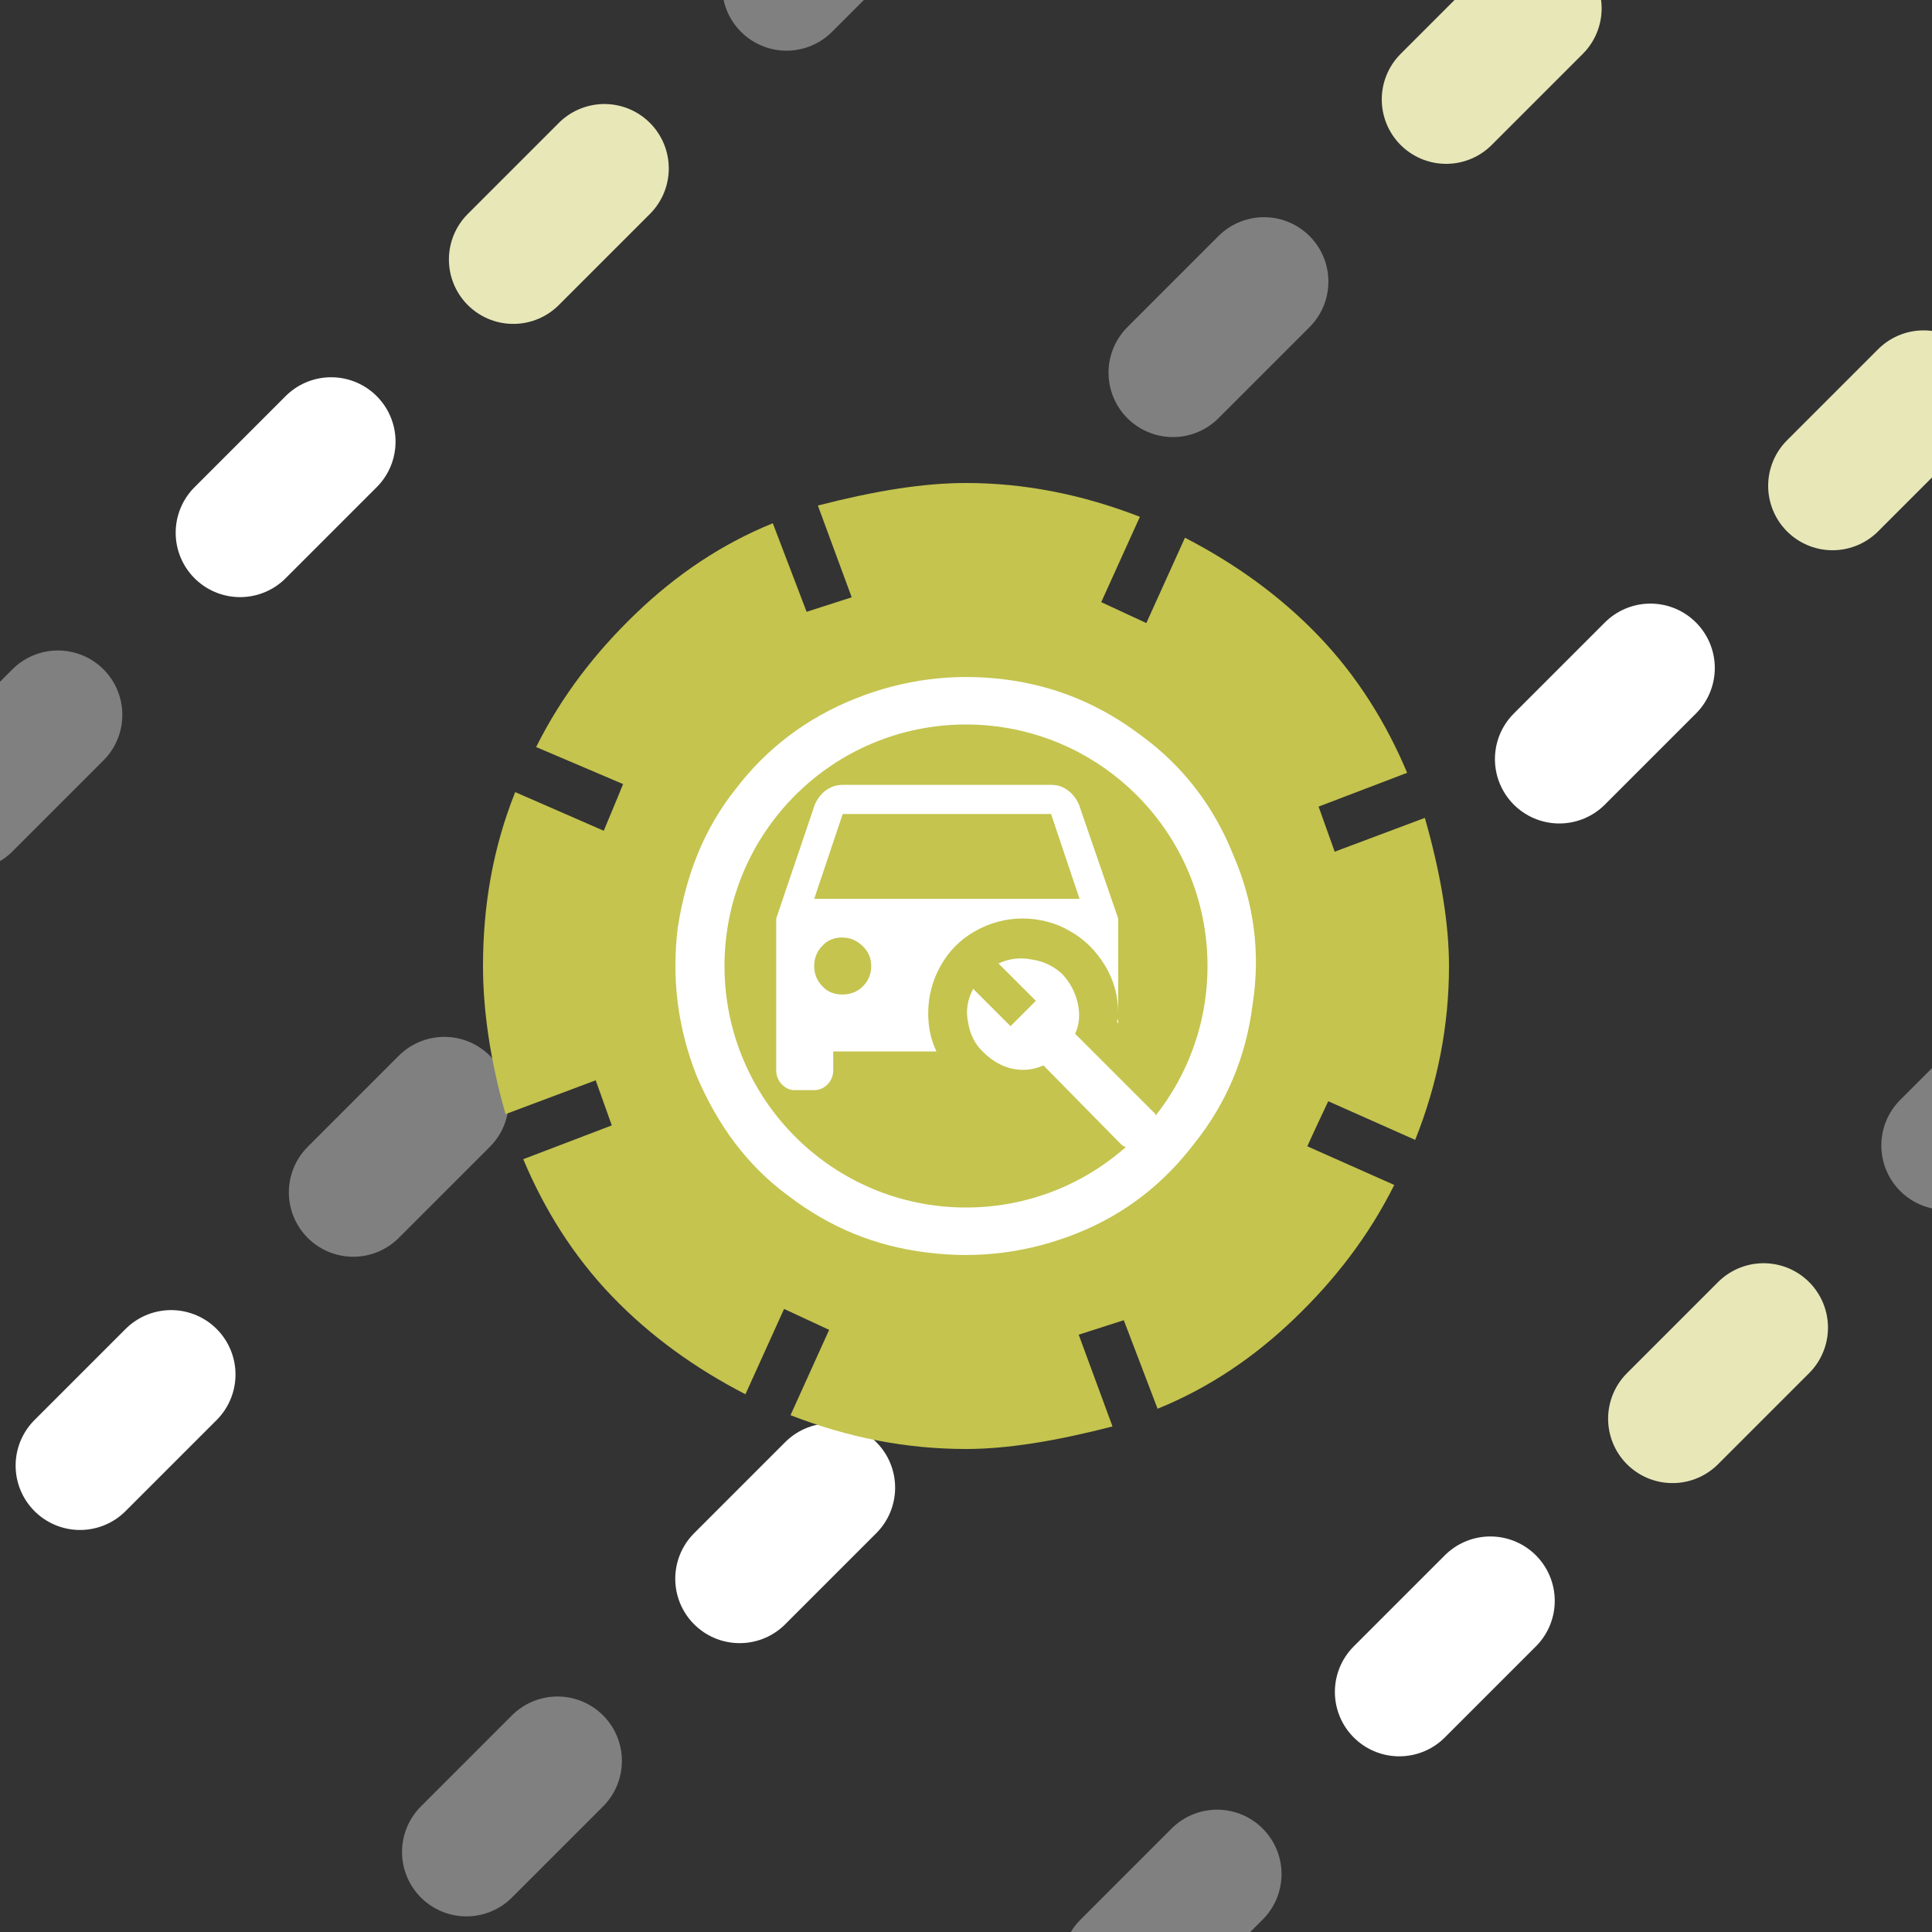 <?xml version="1.0" encoding="UTF-8" standalone="no"?>
<!-- Created with Inkscape (http://www.inkscape.org/) -->

<svg
   width="3840"
   height="3840"
   viewBox="0 0 1016 1016"
   version="1.1"
   id="svg1"
   inkscape:version="1.4.1 (93de688d07, 2025-03-30)"
   sodipodi:docname="featured-logo.svg"
   xml:space="preserve"
   xmlns:inkscape="http://www.inkscape.org/namespaces/inkscape"
   xmlns:sodipodi="http://sodipodi.sourceforge.net/DTD/sodipodi-0.dtd"
   xmlns="http://www.w3.org/2000/svg"
   xmlns:svg="http://www.w3.org/2000/svg"><rect x="0" y="0" width="1016" height="1016" fill="#333333" stroke="none"/><sodipodi:namedview
     id="namedview1"
     pagecolor="#ffffff"
     bordercolor="#000000"
     borderopacity="0.25"
     inkscape:showpageshadow="2"
     inkscape:pageopacity="0.0"
     inkscape:pagecheckerboard="0"
     inkscape:deskcolor="#d1d1d1"
     inkscape:document-units="px"
     inkscape:zoom="0.19380604"
     inkscape:cx="2892.0667"
     inkscape:cy="2755.3321"
     inkscape:window-width="1918"
     inkscape:window-height="2132"
     inkscape:window-x="0"
     inkscape:window-y="0"
     inkscape:window-maximized="0"
     inkscape:current-layer="layer5"
     showguides="true"><sodipodi:guide
       position="0,508"
       orientation="0,1"
       id="guide1"
       inkscape:locked="false"
       inkscape:label=""
       inkscape:color="rgb(0,134,229)" /><sodipodi:guide
       position="508,1016"
       orientation="-1,0"
       id="guide3"
       inkscape:locked="false"
       inkscape:label=""
       inkscape:color="rgb(0,134,229)" /><sodipodi:guide
       position="203.2,812.8"
       orientation="-0.707,0.707"
       id="guide2"
       inkscape:locked="false"
       inkscape:label=""
       inkscape:color="rgb(0,134,229)" /><sodipodi:guide
       position="406.4,609.6"
       orientation="-0.707,0.707"
       id="guide4"
       inkscape:locked="false"
       inkscape:label=""
       inkscape:color="rgb(0,134,229)" /><sodipodi:guide
       position="609.6,406.4"
       orientation="-0.707,0.707"
       id="guide5"
       inkscape:locked="false"
       inkscape:label=""
       inkscape:color="rgb(0,134,229)" /><sodipodi:guide
       position="812.8,203.2"
       orientation="-0.707,0.707"
       id="guide6"
       inkscape:locked="false"
       inkscape:label=""
       inkscape:color="rgb(0,134,229)" /></sodipodi:namedview><defs
     id="defs1" /><g
     inkscape:label="Background 1"
     inkscape:groupmode="layer"
     id="layer1"
     inkscape:highlight-color="#e7e7b8"
     style="display:inline"><path
       style="fill:#55be59;fill-opacity:1;stroke:#e7e7b8;stroke-width:67.733;stroke-linecap:round;stroke-dasharray:67.733, 541.866;stroke-dashoffset:406.4;stroke-opacity:1"
       d="m -304.8,711.2 1016,-1016"
       id="path1"
       inkscape:label="path1" /><path
       style="display:inline;fill:#55be59;fill-opacity:1;stroke:#e7e7b8;stroke-width:67.733;stroke-linecap:round;stroke-dasharray:67.733, 541.867;stroke-dashoffset:0;stroke-opacity:1"
       d="M -101.6,914.4 914.4,-101.6"
       id="path1-0"
       inkscape:label="path2" /><path
       style="display:inline;fill:#55be59;fill-opacity:1;stroke:#e7e7b8;stroke-width:67.733;stroke-linecap:round;stroke-dasharray:67.733, 541.867;stroke-dashoffset:0;stroke-opacity:1"
       d="M 101.6,1117.6 1117.6,101.6"
       id="path1-0-3"
       inkscape:label="path3" /><path
       style="display:inline;fill:#55be59;fill-opacity:1;stroke:#e7e7b8;stroke-width:67.733;stroke-linecap:round;stroke-dasharray:67.733, 541.866;stroke-dashoffset:406.4;stroke-opacity:1"
       d="M 304.8,1320.8 1320.8,304.8"
       id="path1-0-3-8"
       inkscape:label="path4" /></g><g
     inkscape:groupmode="layer"
     id="layer5"
     inkscape:label="Background 2"
     inkscape:highlight-color="#808080"
     style="display:inline"><path
       style="display:inline;fill:#55be59;fill-opacity:1;stroke:#808080;stroke-width:67.733;stroke-linecap:round;stroke-dasharray:67.733, 541.866;stroke-dashoffset:203.2;stroke-opacity:1"
       d="M -304.8,711.2 711.2,-304.8"
       id="path1-2"
       inkscape:label="path1" /><path
       style="display:inline;fill:#55be59;fill-opacity:1;stroke:#808080;stroke-width:67.733;stroke-opacity:1;stroke-linecap:round;stroke-dasharray:67.733,541.867;stroke-dashoffset:203.2"
       d="M -101.6,914.4 914.4,-101.6"
       id="path1-0-4"
       inkscape:label="path2" /><path
       style="display:inline;fill:#55be59;fill-opacity:1;stroke:#808080;stroke-width:67.733;stroke-linecap:round;stroke-dasharray:67.733, 541.866;stroke-dashoffset:406.4;stroke-opacity:1"
       d="M 101.6,1117.6 1117.6,101.6"
       id="path1-0-3-5"
       inkscape:label="path3" /><path
       style="display:inline;fill:#55be59;fill-opacity:1;stroke:#808080;stroke-width:67.733;stroke-linecap:round;stroke-dasharray:67.733, 541.866;stroke-dashoffset:203.2;stroke-opacity:1"
       d="M 304.8,1320.8 1320.8,304.8"
       id="path1-0-3-8-8"
       inkscape:label="path4" /></g><g
     inkscape:groupmode="layer"
     id="layer6"
     inkscape:label="Background 3"
     inkscape:highlight-color="#ffffff"
     style="stroke-dasharray:1,5;stroke-dashoffset:0"><path
       style="display:inline;fill:#55be59;fill-opacity:1;stroke:#ffffff;stroke-width:67.733;stroke-linecap:round;stroke-dasharray:67.733, 541.866;stroke-dashoffset:0"
       d="M -304.8,711.2 711.2,-304.8"
       id="path1-25"
       inkscape:label="path1" /><path
       style="display:inline;fill:#55be59;fill-opacity:1;stroke:#ffffff;stroke-width:67.733;stroke-dasharray:67.733,541.867;stroke-linecap:round;stroke-dashoffset:406.4"
       d="M -101.6,914.4 914.4,-101.6"
       id="path1-0-42"
       inkscape:label="path2" /><path
       style="display:inline;fill:#55be59;fill-opacity:1;stroke:#ffffff;stroke-width:67.733;stroke-linecap:round;stroke-dasharray:67.733, 541.866;stroke-dashoffset:203.2"
       d="M 101.6,1117.6 1117.6,101.6"
       id="path1-0-3-7"
       inkscape:label="path3" /><path
       style="display:inline;fill:#55be59;fill-opacity:1;stroke:#ffffff;stroke-width:67.733;stroke-linecap:round;stroke-dasharray:67.733, 541.866;stroke-dashoffset:0"
       d="M 304.8,1320.8 1320.8,304.8"
       id="path1-0-3-8-5"
       inkscape:label="path4" /></g><g
     inkscape:groupmode="layer"
     id="layer3"
     inkscape:label="Text"
     inkscape:highlight-color="#c4c44f"
     style="display:inline"><g
       id="g1"
       transform="matrix(0.5,0,0,0.5,254,254)"
       inkscape:label="logo"><g
         id="layer2"
         inkscape:label="Background 1"
         inkscape:highlight-color="#ffffff"
         style="display:inline"><circle
           style="display:inline;fill:#ffffff;fill-opacity:1;stroke-width:0.044"
           id="path1-36-8"
           cx="508"
           cy="508"
           r="317.5"
           inkscape:label="circle" /></g><g
         inkscape:label="Background 2"
         id="layer1-2"
         inkscape:highlight-color="#c4c44f"
         style="display:inline"><circle
           style="display:inline;fill:#c4c44f;fill-opacity:1;stroke-width:0.035"
           id="path1-36"
           cx="508"
           cy="508"
           r="254"
           inkscape:label="circle" /></g><g
         id="layer3-2"
         inkscape:label="Text"
         inkscape:highlight-color="#ffffff"
         style="display:inline"
         transform="translate(-2.7343756e-6)"><path
           d="m 666.736,567.281 1.332,0.666 c 0,-7.327 0,-10.657 0,-9.991 v 5.329 c -0.666,1.998 -1.332,3.33 -1.332,3.997 z m -198.493,-9.325 c 0,-18.65 4.663,-35.302 13.322,-50.622 8.659,-15.32 20.649,-27.309 35.969,-35.969 15.32,-8.659 31.972,-13.322 49.956,-13.322 17.984,0 35.302,4.663 49.956,13.322 15.32,8.659 27.309,20.649 36.635,35.969 9.325,15.32 13.988,31.972 13.988,50.622 V 458.044 L 626.771,338.149 c -2.664,-5.995 -6.661,-11.323 -11.323,-14.654 C 610.119,319.498 604.79,317.5 597.463,317.5 H 378.322 c -6.661,0 -12.656,1.998 -17.984,5.995 -4.663,3.33 -8.659,8.659 -11.323,14.654 l -40.631,119.895 v 159.86 c 0,5.329 1.998,10.657 5.995,14.654 3.997,3.997 7.993,5.995 13.322,5.995 h 20.649 c 5.329,0 9.991,-1.998 13.988,-5.995 3.997,-3.997 5.995,-9.325 5.995,-14.654 v -19.983 h 108.572 c -5.995,-12.656 -8.659,-25.977 -8.659,-39.965 z M 408.296,508 c 0,7.993 -2.664,15.32 -8.659,21.315 -5.995,5.995 -13.322,8.659 -21.981,8.659 -7.993,0 -15.32,-2.664 -20.649,-8.659 -5.995,-5.995 -8.659,-13.322 -8.659,-21.315 0,-7.993 2.664,-15.32 8.659,-21.315 5.329,-5.995 12.656,-8.659 20.649,-8.659 8.659,0 15.986,3.33 21.981,9.325 5.995,5.995 8.659,12.656 8.659,20.649 z m 219.142,-70.605 H 348.348 l 29.974,-89.255 H 597.463 Z M 705.369,661.865 c 1.998,1.332 2.664,3.33 1.998,5.995 0,2.664 -1.332,4.663 -3.33,6.661 l -20.649,20.649 c -1.332,1.998 -3.997,3.33 -5.995,3.33 -2.664,0 -4.663,-1.332 -6.661,-3.33 l -81.262,-82.594 c -10.657,4.663 -21.981,5.995 -33.304,3.33 -11.323,-2.664 -21.315,-8.659 -29.974,-17.318 -8.659,-7.993 -13.988,-18.65 -15.986,-31.306 -2.664,-11.99 -0.666,-23.979 5.329,-35.302 l 39.299,39.299 26.643,-26.643 -39.299,-39.299 c 11.323,-5.329 23.313,-6.661 35.969,-3.997 12.656,1.998 22.647,7.327 31.306,15.32 7.993,8.659 13.322,18.65 15.986,29.974 2.664,11.989 1.998,22.647 -2.664,32.638 z"
           id="text3"
           style="font-size:1270px;font-family:'Hasklug Nerd Font Mono';-inkscape-font-specification:'Hasklug Nerd Font Mono';display:inline;fill:#ffffff;fill-opacity:1;stroke:#55be59;stroke-width:0;stroke-linecap:round;stroke-dashoffset:653.143"
           aria-label="󱠔"
           inkscape:label="nf-md-car_wrench" /><path
           d="m 895.773,387.773 94.827,-35.56 C 1007.533,411.48 1016,463.973 1016,508 c 0,62.653 -11.853,123.613 -35.56,182.88 L 889,650.24 c -15.24,32.173 -22.013,47.413 -22.013,47.413 l 91.44,40.64 C 931.333,792.48 895.773,838.2 853.44,878.84 c -42.333,40.64 -89.747,72.813 -143.933,94.827 l -35.56,-93.133 -47.413,15.24 35.56,96.52 C 602.827,1007.533 552.027,1016 508,1016 c -62.653,0 -123.613,-11.853 -184.573,-35.56 l 40.64,-89.747 -47.413,-22.013 -40.64,89.747 C 223.52,931.333 176.107,897.467 135.467,855.133 94.827,812.8 64.347,763.693 42.333,711.2 l 93.133,-35.56 -16.933,-47.413 -94.827,35.56 C 6.773,604.52 2.7343756e-6,552.027 2.7343756e-6,508 2.7343756e-6,445.347 10.16,384.387 33.867,325.12 l 93.133,40.64 c 13.547,-32.173 20.32,-49.107 20.32,-49.107 L 55.88,277.707 C 82.973,223.52 118.533,177.8 160.867,137.16 203.2,96.52 250.613,64.347 304.8,42.333 l 35.56,93.133 47.413,-15.24 -35.56,-96.52 C 411.48,8.467 462.28,0 508,0 568.96,0 629.92,11.853 690.88,35.56 L 650.24,125.307 697.653,147.32 738.293,57.573 C 790.787,84.667 838.2,118.533 878.84,160.867 919.48,203.2 949.96,252.307 971.973,304.8 L 878.84,340.36 Z M 624.84,789.093 c 50.8,-20.32 91.44,-52.493 123.613,-94.827 33.867,-42.333 54.187,-91.44 60.96,-145.627 8.467,-54.187 1.693,-106.68 -20.32,-157.48 -20.32,-50.8 -52.493,-93.133 -96.52,-125.307 C 650.24,233.68 602.827,213.36 548.64,206.587 c -54.187,-6.773 -106.68,0 -157.48,20.32 -50.8,20.32 -93.133,52.493 -125.307,94.827 -33.867,42.333 -52.493,91.44 -60.96,145.627 -6.773,54.187 0,106.68 20.32,157.48 22.013,50.8 52.493,93.133 96.52,125.307 C 364.067,782.32 411.48,802.64 467.36,809.413 c 54.187,6.773 106.68,0 157.48,-20.32 z"
           id="text5"
           style="font-size:1682.38px;font-family:'Hasklug Nerd Font Mono';-inkscape-font-specification:'Hasklug Nerd Font Mono';display:inline;fill:#c4c44f;stroke-width:6.615;stroke-linecap:round;stroke-dashoffset:1536"
           inkscape:label="nf-md-tire"
           aria-label="󱢖" /></g></g></g></svg>
